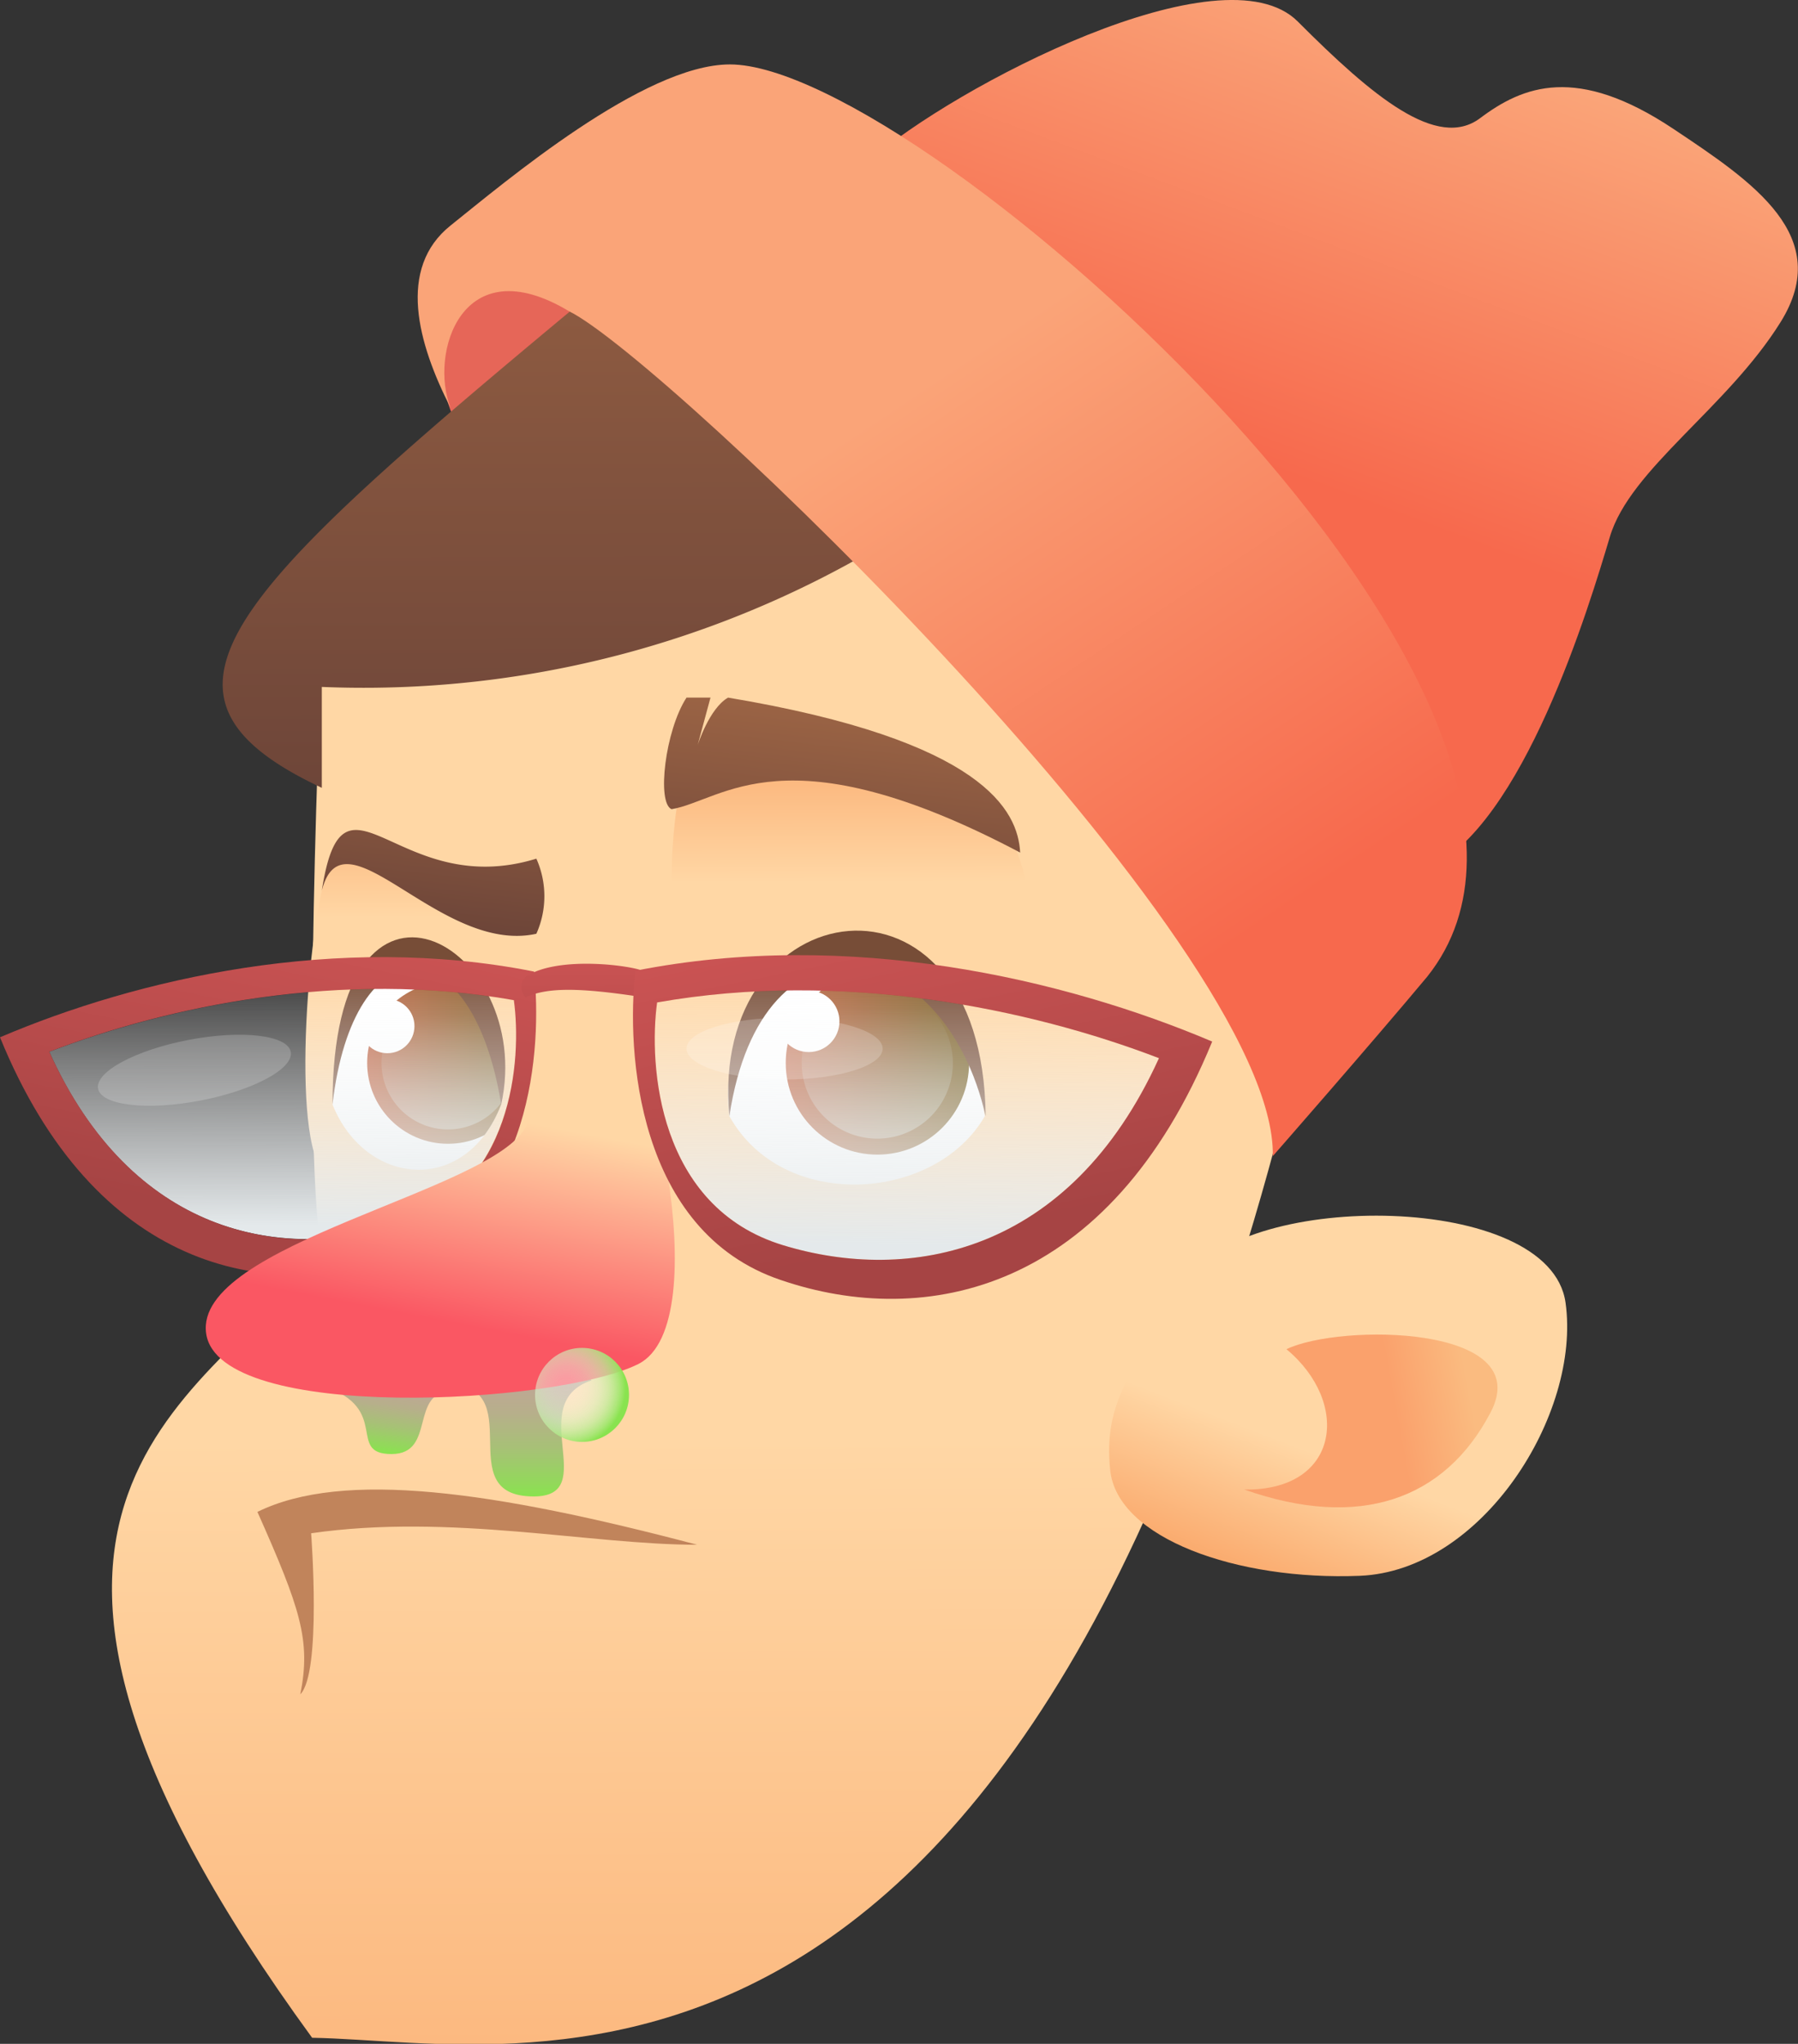 <svg xmlns="http://www.w3.org/2000/svg" xmlns:xlink="http://www.w3.org/1999/xlink" viewBox="0 0 109.45 124.37"><rect x="0" y="0" width="109.45" height="124.37" fill="#333333" stroke="none"/><defs><style>.cls-1{fill:none;}.cls-2{fill:url(#Безымянный_градиент_159);}.cls-3{fill:#e66658;}.cls-4{fill:url(#Безымянный_градиент_1081);}.cls-5{fill:url(#Новый_образец_градиента_копия);}.cls-6{fill:url(#Новый_образец_градиента_копия-2);}.cls-7{fill:url(#Безымянный_градиент_159-2);}.cls-8{fill:url(#Безымянный_градиент_738);}.cls-9{fill:url(#Безымянный_градиент_159-3);}.cls-10{fill:url(#Безымянный_градиент_159-4);}.cls-11{fill:#fff;}.cls-12{fill:url(#Безымянный_градиент_54);}.cls-13{fill:url(#Безымянный_градиент_725);}.cls-14{fill:#774d37;}.cls-15{clip-path:url(#clip-path);}.cls-16{fill:url(#Безымянный_градиент_54-2);}.cls-17{fill:url(#Безымянный_градиент_725-2);}.cls-18{fill:url(#Безымянный_градиент_1081-2);}.cls-19{fill:url(#Безымянный_градиент_140);}.cls-20{fill:url(#Новый_образец_градиента_копия_7);}.cls-21{fill:url(#Безымянный_градиент_160);}.cls-22{fill:url(#Новый_образец_градиента_копия_7-2);}.cls-23{fill:url(#Безымянный_градиент_1081-3);}.cls-24{fill:url(#Безымянный_градиент_762);}.cls-25{fill:url(#Безымянный_градиент_762-2);}.cls-26{fill:url(#Безымянный_градиент_201);}.cls-27{fill:url(#Безымянный_градиент_493);}.cls-28{fill:url(#Безымянный_градиент_140-2);}.cls-29{fill:url(#Новый_образец_градиента_копия_7-3);}.cls-30{fill:url(#Безымянный_градиент_160-2);}.cls-31{fill:#c1845b;}</style><linearGradient id="Безымянный_градиент_159" x1="43.91" y1="-12.87" x2="44.47" y2="144.05" gradientUnits="userSpaceOnUse"><stop offset="0.64" stop-color="#ffd7a5"/><stop offset="1" stop-color="#faa96c"/></linearGradient><linearGradient id="Безымянный_градиент_1081" x1="39.32" y1="3.65" x2="39.51" y2="54.23" gradientUnits="userSpaceOnUse"><stop offset="0" stop-color="#9d6545"/><stop offset="1" stop-color="#674137"/></linearGradient><linearGradient id="Новый_образец_градиента_копия" x1="85.63" y1="1.59" x2="75.79" y2="27.93" gradientUnits="userSpaceOnUse"><stop offset="0" stop-color="#faa478"/><stop offset="1" stop-color="#f7694d"/></linearGradient><linearGradient id="Новый_образец_градиента_копия-2" x1="52.33" y1="25.98" x2="73.84" y2="58.32" xlink:href="#Новый_образец_градиента_копия"/><linearGradient id="Безымянный_градиент_159-2" x1="799.18" y1="817.89" x2="793.8" y2="841.05" gradientTransform="matrix(0.99, 0.14, -0.14, 0.99, -588.81, -846.45)" xlink:href="#Безымянный_градиент_159"/><linearGradient id="Безымянный_градиент_738" x1="809.39" y1="822.83" x2="797.11" y2="826.93" gradientTransform="matrix(0.99, 0.14, -0.14, 0.99, -588.81, -846.45)" gradientUnits="userSpaceOnUse"><stop offset="0.64" stop-color="#fabb80"/><stop offset="1" stop-color="#faa16c"/></linearGradient><linearGradient id="Безымянный_градиент_159-3" x1="52" y1="70.48" x2="51.9" y2="44.24" xlink:href="#Безымянный_градиент_159"/><linearGradient id="Безымянный_градиент_159-4" x1="25.66" y1="70.85" x2="25.58" y2="47.35" xlink:href="#Безымянный_градиент_159"/><linearGradient id="Безымянный_градиент_54" x1="47.83" y1="64.68" x2="58.99" y2="64.68" gradientUnits="userSpaceOnUse"><stop offset="0" stop-color="#bf6545"/><stop offset="1" stop-color="#776125"/></linearGradient><linearGradient id="Безымянный_градиент_725" x1="-129.47" y1="-43.58" x2="-129.28" y2="-51.26" gradientTransform="translate(184.51 107.7) rotate(-2.18)" gradientUnits="userSpaceOnUse"><stop offset="0" stop-color="#ddf5f5" stop-opacity="0.4"/><stop offset="1" stop-color="#c6d9db" stop-opacity="0"/></linearGradient><clipPath id="clip-path"><path class="cls-1" d="M30.51,67.21c.86-9.34-8.46-16.19-10.27,0C22.23,72.19,28.35,72.81,30.51,67.21Z"/></clipPath><linearGradient id="Безымянный_градиент_54-2" x1="22.35" y1="64.68" x2="32.19" y2="64.68" xlink:href="#Безымянный_градиент_54"/><linearGradient id="Безымянный_градиент_725-2" x1="-155.58" y1="-45.09" x2="-155.41" y2="-51.87" xlink:href="#Безымянный_градиент_725"/><linearGradient id="Безымянный_градиент_1081-2" x1="27.69" y1="42.94" x2="25.96" y2="58.08" xlink:href="#Безымянный_градиент_1081"/><linearGradient id="Безымянный_градиент_140" x1="17.21" y1="58.35" x2="17.29" y2="74.55" gradientUnits="userSpaceOnUse"><stop offset="0" stop-color="#fff" stop-opacity="0"/><stop offset="1" stop-color="#e4e9eb"/></linearGradient><linearGradient id="Новый_образец_градиента_копия_7" x1="18.32" y1="53.75" x2="14.23" y2="73.98" gradientUnits="userSpaceOnUse"><stop offset="0" stop-color="#cf5555"/><stop offset="1" stop-color="#a64444"/></linearGradient><linearGradient id="Безымянный_градиент_160" x1="11776.56" y1="3866.09" x2="11780.28" y2="3874.07" gradientTransform="matrix(-0.61, 0.18, 0.33, 0.32, 5863.14, -3251.56)" gradientUnits="userSpaceOnUse"><stop offset="0" stop-color="#fff" stop-opacity="0.2"/><stop offset="1" stop-color="#fff"/></linearGradient><linearGradient id="Новый_образец_градиента_копия_7-2" x1="35.42" y1="57.15" x2="35.56" y2="67.82" xlink:href="#Новый_образец_градиента_копия_7"/><linearGradient id="Безымянный_градиент_1081-3" x1="52.04" y1="42.68" x2="50.21" y2="58.69" xlink:href="#Безымянный_градиент_1081"/><linearGradient id="Безымянный_градиент_762" x1="1281.34" y1="183.12" x2="1281.34" y2="188.47" gradientTransform="translate(-1220.96 -271.63) rotate(7.77)" gradientUnits="userSpaceOnUse"><stop offset="0" stop-color="#c3a19b"/><stop offset="0.23" stop-color="#c0a597"/><stop offset="0.46" stop-color="#b7af8b"/><stop offset="0.69" stop-color="#a7c176"/><stop offset="0.92" stop-color="#92d95a"/><stop offset="1" stop-color="#89e34f"/></linearGradient><linearGradient id="Безымянный_градиент_762-2" x1="31.47" y1="81.62" x2="31.47" y2="91.06" gradientTransform="matrix(1, 0, 0, 1, 0, 0)" xlink:href="#Безымянный_градиент_762"/><linearGradient id="Безымянный_градиент_201" x1="29.91" y1="63.24" x2="26.02" y2="83.58" gradientUnits="userSpaceOnUse"><stop offset="0.22" stop-color="#ffd7a5"/><stop offset="0.84" stop-color="#fa5763"/></linearGradient><radialGradient id="Безымянный_градиент_493" cx="34.46" cy="84.45" r="3.62" gradientUnits="userSpaceOnUse"><stop offset="0" stop-color="#fcffff" stop-opacity="0.4"/><stop offset="0.18" stop-color="#f8fef9" stop-opacity="0.42"/><stop offset="0.36" stop-color="#edfbe8" stop-opacity="0.48"/><stop offset="0.54" stop-color="#daf7cc" stop-opacity="0.58"/><stop offset="0.72" stop-color="#c0f0a3" stop-opacity="0.71"/><stop offset="0.9" stop-color="#9fe870" stop-opacity="0.89"/><stop offset="1" stop-color="#89e34f"/></radialGradient><linearGradient id="Безымянный_градиент_140-2" x1="10968.01" y1="58.23" x2="10968.09" y2="75.74" gradientTransform="matrix(-1, 0, 0, 1, 11023.21, 0)" xlink:href="#Безымянный_градиент_140"/><linearGradient id="Новый_образец_градиента_копия_7-3" x1="10969.21" y1="53.27" x2="10964.79" y2="75.11" gradientTransform="matrix(-1, 0, 0, 1, 11023.21, 0)" xlink:href="#Новый_образец_градиента_копия_7"/><linearGradient id="Безымянный_градиент_160-2" x1="12228.61" y1="7084.04" x2="12232.33" y2="7092.02" gradientTransform="matrix(-0.61, 0.18, 0.33, 0.32, 5099.69, -4363.89)" xlink:href="#Безымянный_градиент_160"/></defs><g id="Слой_2" data-name="Слой 2"><g id="Слой_2-2" data-name="Слой 2"><path class="cls-2" d="M52.24,16.33c-8.49,1.31-32.65,23.51-32.65,23.51s-1.31,28.81,0,36.61C11.75,85.51-4.43,91.86,19,124c13.57.23,46.94,9.26,62.61-71.71C67.91,17.64,52.24,16.33,52.24,16.33Z"/><path class="cls-3" d="M29.38,14.37c-1.3.65-3.91,8.49-1.3,11.76s9.79-5.88,7.83-8.49S29.38,14.37,29.38,14.37Z"/><path class="cls-4" d="M65.3,24.17A61.52,61.52,0,0,1,19.59,41.8v6.14C6.53,41.8,15,35.27,41.79,13.07,54.85,15.68,65.3,24.17,65.3,24.17Z"/><path class="cls-5" d="M52.89,9.8C58.12,5.23,74.44-3.26,79,1.31s8.49,7.84,11.1,5.88,5.88-3.27,11.76.65c4.86,3.24,9.79,6.53,6.53,11.76S99.23,28.54,98,32.66,92.73,50.29,86.85,52.9,52.89,9.8,52.89,9.8Z"/><path class="cls-6" d="M27.43,24.82c-2-3.92-3.27-8.49,0-11.1s11.75-9.8,17-9.8c11.76,0,55.51,39.18,42.45,55.51-3.27,3.92-9.4,10.92-9.4,10.92.26-12.88-37.06-48.59-42.84-51.41C28.08,15,26.12,21.55,27.43,24.82Z"/><path class="cls-7" d="M72.46,77.73c3.3-5.23,21.89-5.25,22.84,1.54S90.22,95.59,82.77,95.89,68,93.61,67.58,89.45,68.85,83.45,72.46,77.73Z"/><path class="cls-8" d="M78.31,82.1c3.92,3.25,3.26,8.63-2.57,8.54,7,2.47,12.21.64,15-4.7S81.55,80.53,78.31,82.1Z"/><path class="cls-9" d="M43.42,68.15c-3.17-6.41-3.6-22.55,0-23.57s16,2.6,18,6.2,2.61,13-.65,18S47,75.43,43.42,68.15Z"/><path class="cls-10" d="M30.76,71.18c1.62-1.66,1.89-12.41,1.89-15.67-3.53-2.43-11.1-5.22-12.41-3.26s-2.61,16.32-.65,18.93S28.21,73.79,30.76,71.18Z"/><path class="cls-11" d="M44.4,67.92c-1.3-9.8,12.81-17,15.55,0C56.94,73.14,47.67,73.79,44.4,67.92Z"/><circle class="cls-12" cx="53.41" cy="64.68" r="5.58"/><path class="cls-13" d="M58,64.5a4.6,4.6,0,1,1-4.77-4.41A4.6,4.6,0,0,1,58,64.5Z"/><circle class="cls-11" cx="49.23" cy="62.15" r="1.87"/><path class="cls-14" d="M44.4,67.92C43.1,54.2,59.83,51.59,60,67.92,57.46,56.82,46.36,54.86,44.4,67.92Z"/><path class="cls-11" d="M30.51,67.21c.86-9.34-8.46-16.19-10.27,0C22.23,72.19,28.35,72.81,30.51,67.21Z"/><g class="cls-15"><circle class="cls-16" cx="27.27" cy="64.68" r="4.92"/><path class="cls-17" d="M31.32,64.53a4.05,4.05,0,1,1-4.2-3.9A4,4,0,0,1,31.32,64.53Z"/><circle class="cls-11" cx="23.58" cy="62.44" r="1.65"/></g><path class="cls-14" d="M30.51,67.21c-1.78-11-9-11-10.27,0C20.24,50.29,32.65,57.47,30.51,67.21Z"/><path class="cls-18" d="M32.65,52.25a5.6,5.6,0,0,1,0,4.57C26.77,58.12,20.9,49,19.59,54.2,20.9,45.72,24.16,54.86,32.65,52.25Z"/><path class="cls-19" d="M31.32,60.87C20.85,59,10.27,61.23,3,64c5,11.13,14.07,12.73,21.15,10.58S31.77,64.41,31.32,60.87Z"/><path class="cls-20" d="M32.51,59.12c-12-2.38-24.19.45-32.51,4C5.76,77.25,16.18,79.28,24.32,76.54S33,63.61,32.51,59.12ZM24.19,74.59C17.11,76.74,8.05,75.14,3,64c7.23-2.78,17.81-5,28.28-3.14C31.77,64.41,31.27,72.43,24.19,74.59Z"/><ellipse class="cls-21" cx="11.84" cy="65.12" rx="5.97" ry="1.88" transform="translate(-12.03 3.39) rotate(-10.83)"/><path class="cls-22" d="M32,59.43c2-1.31,6.55-.66,7.19-.33,0,1.31,0,1.59,0,1.59-3.93-.61-5.89-.61-7.19,0A.89.89,0,0,1,32,59.43Z"/><path class="cls-23" d="M41.79,42.45c-1.3,2-1.82,6.4-.91,6.79,3.13-.52,6.91-4.92,21.22,2.64-.13-2.53-2.19-6.82-17.78-9.43-1.14.65-1.85,2.88-1.85,2.88l.78-2.88Z"/><path class="cls-24" d="M27.6,84.62c-2.75,0-1,3.86-3.77,3.86s0-2.75-4.13-4.13C22.89,82.58,27.08,83.08,27.6,84.62Z"/><path class="cls-25" d="M36,84c-4.13,1.38.62,7.06-3.51,7.06-5.25,0,0-6.88-5.51-6.88C32.2,80.24,34.67,81.38,36,84Z"/><path class="cls-26" d="M37.22,62c2.07,0,6.55,18.53,1.64,21s-25.52,3.6-26.31-1.85S30,72.49,32,68.57,32.65,62,37.22,62Z"/><circle class="cls-27" cx="35.43" cy="84.88" r="2.86"/><path class="cls-28" d="M40,61c11.31-2,22.73.39,30.55,3.39C65.1,76.38,55.3,78.1,47.66,75.77S39.48,64.78,40,61Z"/><path class="cls-29" d="M47.53,77.89c8.78,3,20,.76,26.26-14.51-9-3.82-22.12-6.88-35.11-4.31C38.12,63.92,38.74,74.93,47.53,77.89ZM40,61c11.31-2,22.73.39,30.55,3.39C65.1,76.38,55.3,78.1,47.66,75.77S39.48,64.78,40,61Z"/><ellipse class="cls-30" cx="47.76" cy="63.81" rx="5.97" ry="1.88"/><path class="cls-31" d="M42.44,94c-12.4-3.27-21.54-4.57-26.77-2,2.61,5.87,3.27,7.83,2.61,11.1,1.31-1.31.66-9.8.66-9.8C27.43,92.08,35.91,94,42.44,94Z"/></g></g></svg>